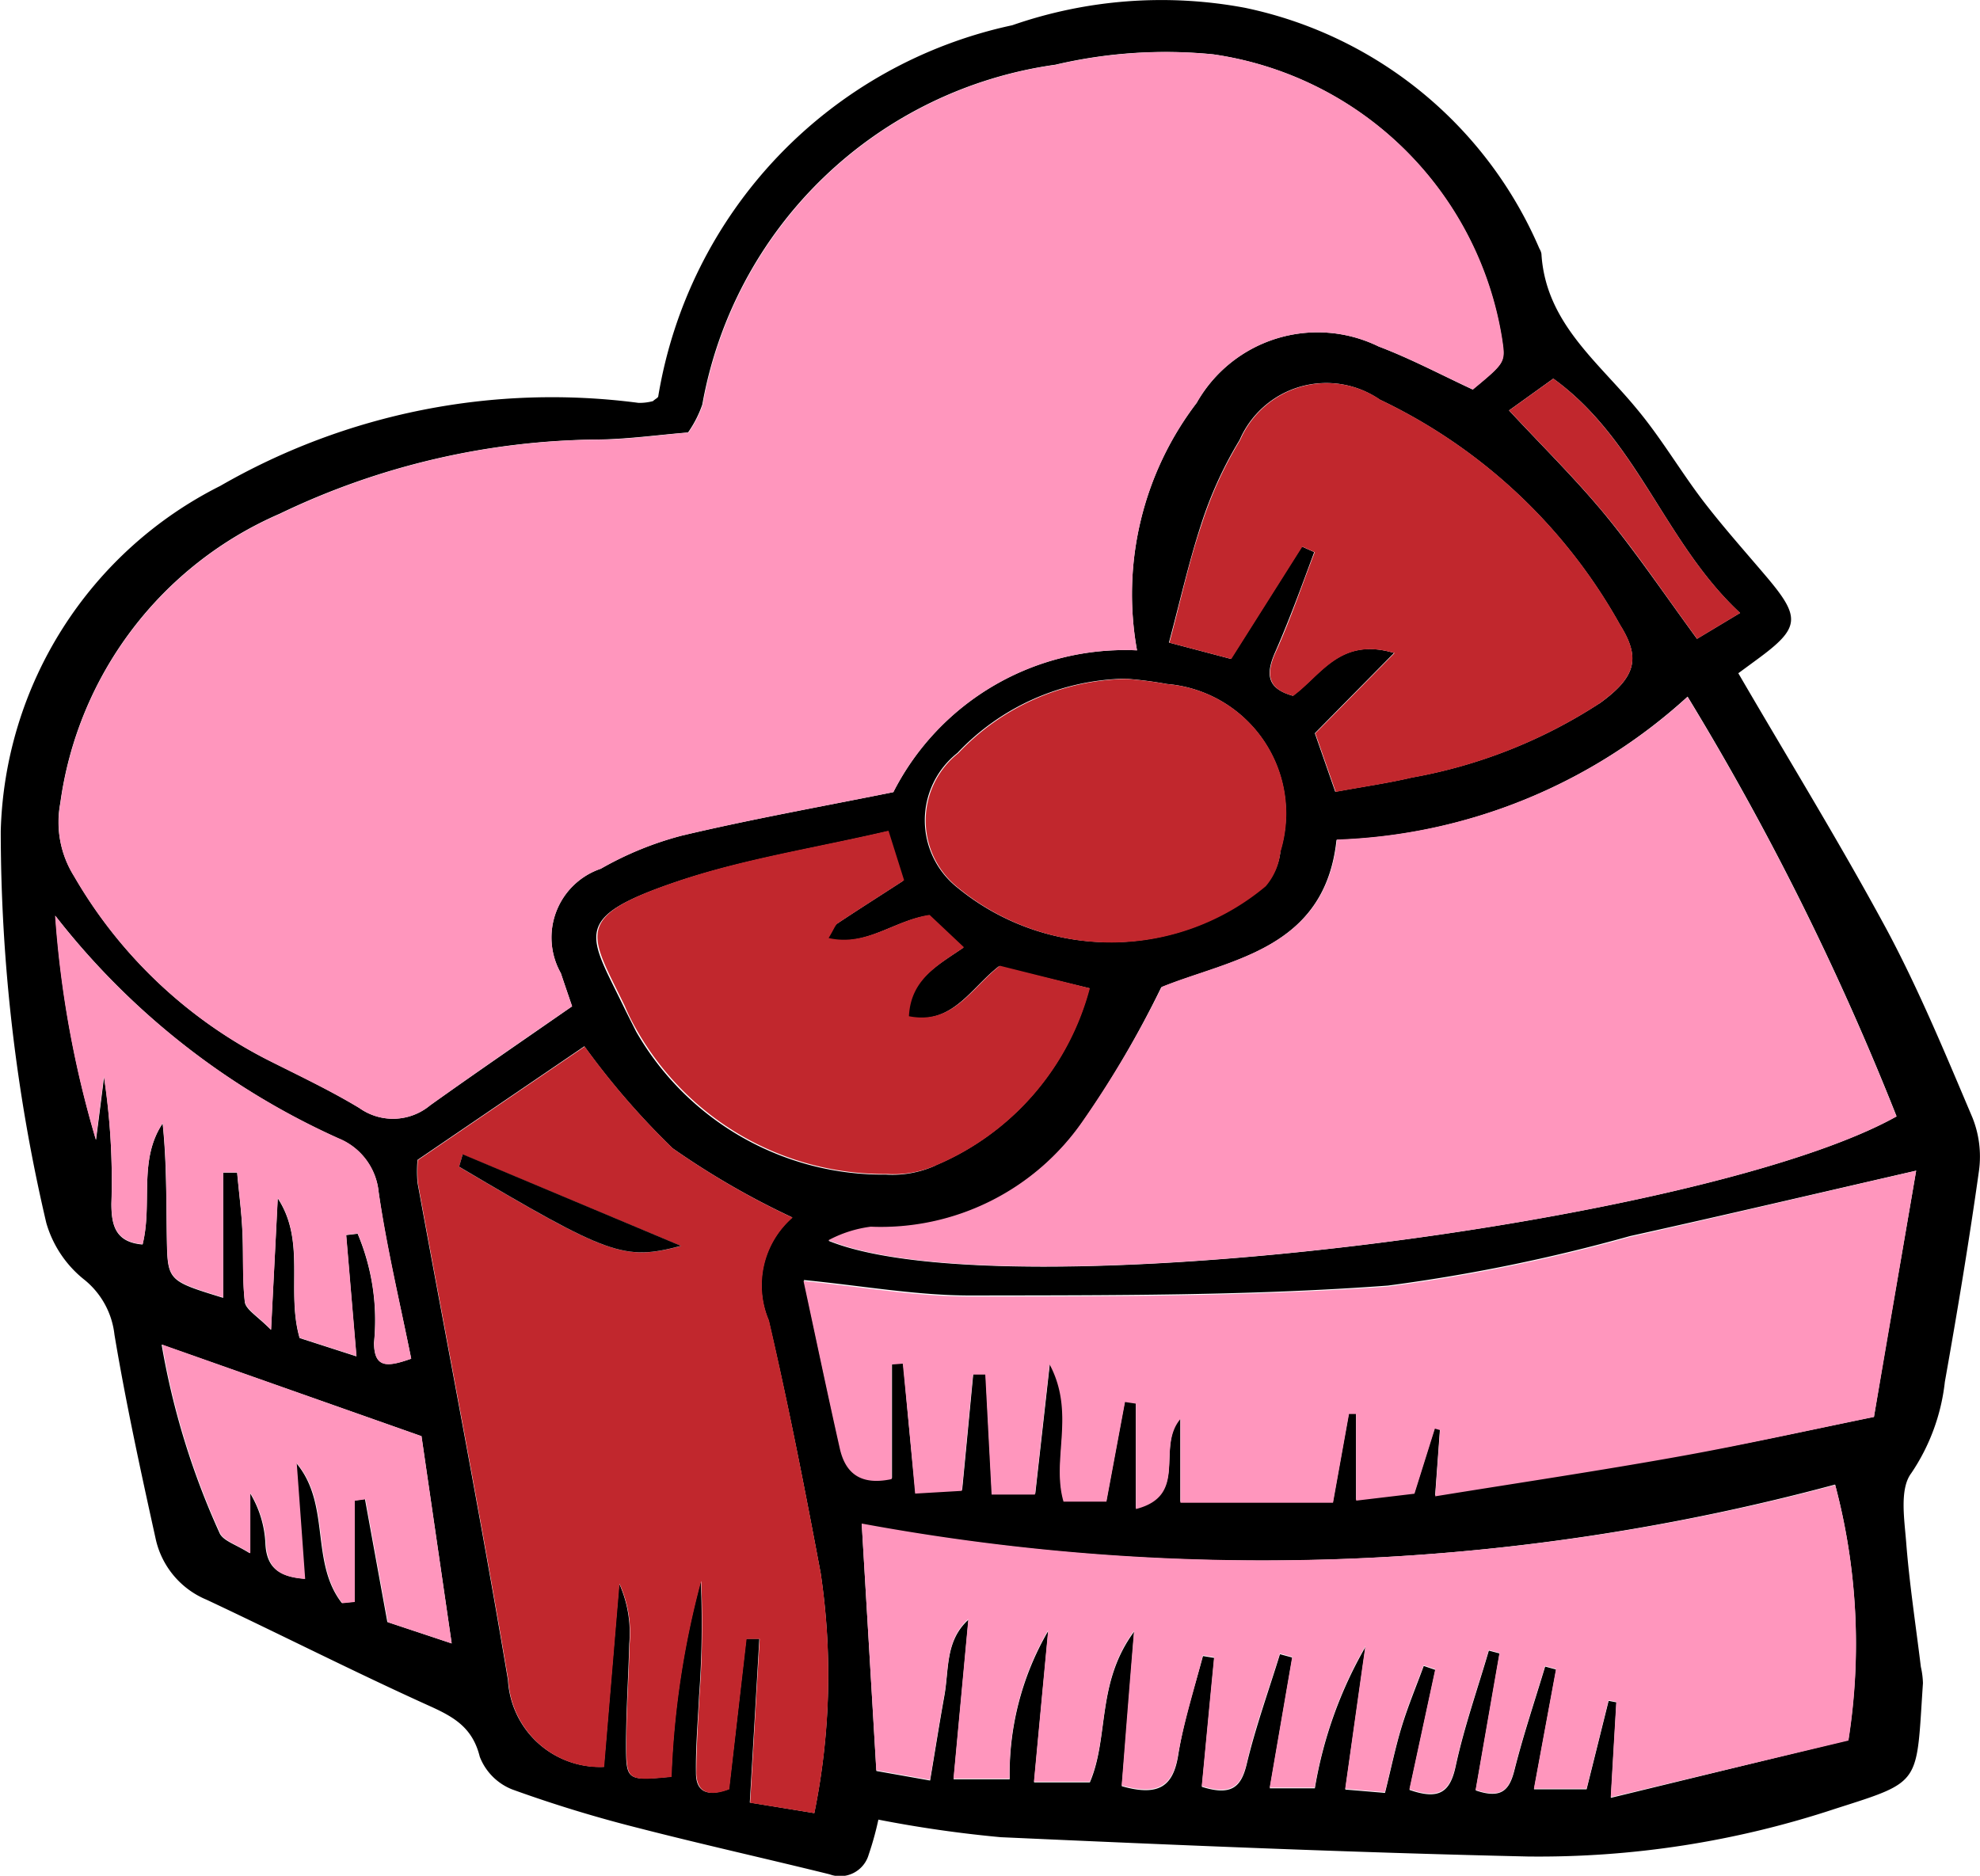 <svg xmlns="http://www.w3.org/2000/svg" width="16" height="15.16" viewBox="0 0 16 15.16">
  <g id="Group_1859" data-name="Group 1859" transform="translate(0 -10.437)">
    <g id="Group_1858" data-name="Group 1858" transform="translate(0 10.437)">
      <path id="Path_56008" data-name="Path 56008" d="M15.938,19.467a.847.847,0,0,1,.054.43c-.08.571-.175,1.14-.276,1.708a1.637,1.637,0,0,1-.272.739c-.094.125-.056.366-.041.552.026.338.078.675.119,1.012a.677.677,0,0,1,.017.132c-.056.823,0,.789-.705,1.014a7.618,7.618,0,0,1-2.488.387c-1.42-.032-2.84-.092-4.259-.156a9.906,9.906,0,0,1-.989-.142,2.512,2.512,0,0,1-.078.282.241.241,0,0,1-.316.16c-.514-.127-1.031-.242-1.544-.374A10.621,10.621,0,0,1,4.142,24.9a.463.463,0,0,1-.265-.265c-.058-.235-.207-.321-.407-.411-.606-.274-1.2-.576-1.8-.858a.693.693,0,0,1-.412-.492c-.121-.548-.241-1.1-.333-1.65a.665.665,0,0,0-.239-.441.906.906,0,0,1-.312-.463,13.908,13.908,0,0,1-.368-3.166A3.218,3.218,0,0,1,1.78,14.364a5.369,5.369,0,0,1,3.38-.671.424.424,0,0,0,.116-.014c.021-.019.041-.027.043-.038a3.682,3.682,0,0,1,2.861-3A3.668,3.668,0,0,1,10.06,10.5a3.328,3.328,0,0,1,2.38,1.947.118.118,0,0,1,.016.041c.033.553.452.867.766,1.248.2.238.355.506.542.751.162.211.34.41.512.613.279.33.27.412-.078.667l-.151.111c.412.708.831,1.388,1.209,2.09C15.514,18.454,15.724,18.963,15.938,19.467Zm-.795,2.421c.1-.6.219-1.276.341-1.99-.815.187-1.563.363-2.313.529a14,14,0,0,1-1.956.4c-1.121.083-2.249.078-3.374.08-.434,0-.869-.078-1.345-.125.1.467.193.914.294,1.357.045.2.17.3.418.244v-.926l.09-.007c.031.342.063.684.1,1.05l.377-.022c.032-.33.061-.635.09-.94l.1,0,.051.97h.35c.038-.34.074-.657.118-1.053.217.4.013.766.113,1.11H8.94l.15-.805.088.013v.852c.432-.111.161-.491.36-.728v.677h1.233l.129-.717.058,0v.7l.471-.056.165-.526.042.012-.039.535c.68-.11,1.319-.206,1.954-.319C14.059,22.12,14.562,22.007,15.143,21.888ZM14.936,24.5a5,5,0,0,0-.107-2.065,17.851,17.851,0,0,1-7.865.321c.039.666.078,1.314.118,1.994l.434.077c.042-.251.076-.467.115-.683s.006-.445.195-.617c-.039.42-.078.839-.12,1.29h.453a2.3,2.3,0,0,1,.312-1.2c-.038.4-.076.807-.115,1.225h.451c.157-.368.05-.8.358-1.219-.038.488-.068.877-.1,1.25.3.085.416,0,.456-.252.043-.272.128-.536.2-.8l.091.015c-.033.344-.066.688-.1,1.042.242.076.319,0,.363-.186.072-.3.177-.591.268-.886l.1.027-.182,1.057h.364a3.412,3.412,0,0,1,.409-1.143c-.053.375-.106.749-.163,1.153l.321.027c.05-.2.085-.374.137-.542s.117-.323.176-.484l.094.032-.209.97c.234.081.327.024.373-.191.068-.316.177-.624.268-.935l.087.023c-.064.37-.129.741-.193,1.107.21.072.273-.005.313-.164.071-.282.164-.558.248-.837l.089.024-.179.968h.425c.06-.241.119-.478.178-.715l.063.012c-.014.236-.027.471-.045.772Zm.389-5.043a22.239,22.239,0,0,0-1.688-3.39A4.432,4.432,0,0,1,10.8,17.225c-.094.889-.867.967-1.416,1.191A8.212,8.212,0,0,1,8.751,19.5a1.983,1.983,0,0,1-1.715.856.991.991,0,0,0-.341.109C8.115,21.043,13.773,20.328,15.325,19.46ZM13.713,15.6l.348-.209c-.611-.569-.825-1.4-1.509-1.894l-.358.257c.279.3.552.568.792.862S13.459,15.252,13.713,15.6Zm-.789.523c.289-.209.34-.36.168-.634a4.365,4.365,0,0,0-1.942-1.822.763.763,0,0,0-1.133.326,3.179,3.179,0,0,0-.311.682c-.1.306-.171.623-.26.955l.5.132.574-.908.1.045c-.1.27-.2.545-.315.807-.089.2-.049.3.142.354.231-.17.381-.476.818-.346l-.64.649.165.473c.239-.044.43-.071.616-.115A4.094,4.094,0,0,0,12.924,16.122ZM11.9,13.585c.266-.22.264-.22.236-.409a2.762,2.762,0,0,0-2.333-2.3,3.893,3.893,0,0,0-1.275.084,3.372,3.372,0,0,0-2.853,2.747.909.909,0,0,1-.115.225c-.254.021-.489.054-.725.057a6.047,6.047,0,0,0-2.575.6A2.987,2.987,0,0,0,.487,16.928a.821.821,0,0,0,.111.589A3.8,3.8,0,0,0,2.157,19c.251.126.507.247.747.392a.469.469,0,0,0,.572-.022c.373-.266.751-.524,1.147-.8-.044-.129-.068-.2-.091-.268a.587.587,0,0,1,.323-.844,2.68,2.68,0,0,1,.656-.268c.558-.132,1.122-.233,1.708-.351a2.1,2.1,0,0,1,1.969-1.146,2.549,2.549,0,0,1,.482-2,1.122,1.122,0,0,1,1.47-.456C11.4,13.336,11.649,13.468,11.9,13.585Zm-1.557,3.74a1.049,1.049,0,0,0-.913-1.36,3.188,3.188,0,0,0-.336-.043,1.912,1.912,0,0,0-1.357.6.694.694,0,0,0,0,1.089,1.947,1.947,0,0,0,2.484-.013A.5.5,0,0,0,10.346,17.325Zm-2.79,2.533a2.15,2.15,0,0,0,1.25-1.434l-.732-.177c-.229.177-.376.478-.735.408.016-.3.233-.412.445-.557l-.278-.262c-.284.042-.506.257-.816.187.044-.072.053-.1.074-.119.171-.114.345-.224.536-.348l-.126-.4c-.6.14-1.173.227-1.714.411-.848.289-.7.421-.416,1.008.032.066.066.132.1.2a2.3,2.3,0,0,0,2.02,1.155A.843.843,0,0,0,7.556,19.858ZM6.58,25.09a5.579,5.579,0,0,0,.051-1.941c-.128-.683-.262-1.366-.42-2.042a.726.726,0,0,1,.191-.831,6.449,6.449,0,0,1-.967-.559,6.181,6.181,0,0,1-.713-.824l-1.348.918a1.085,1.085,0,0,0,0,.185c.245,1.34.506,2.677.731,4.02a.743.743,0,0,0,.774.7q.062-.739.124-1.482a.975.975,0,0,1,.082.487c-.007.267-.025.534-.026.8,0,.309,0,.309.365.275a7.07,7.07,0,0,1,.239-1.583,7.9,7.9,0,0,1-.014.932c-.01.207-.028.414-.025.621,0,.161.1.191.266.13.047-.4.093-.809.14-1.215l.106,0c-.025.438-.051.877-.077,1.324ZM3.65,23.719l-.244-1.675-2.1-.74a6.2,6.2,0,0,0,.471,1.529c.034.06.128.086.241.157V22.5a.863.863,0,0,1,.127.42c.012.2.126.261.316.276-.025-.335-.046-.635-.068-.936.282.335.111.8.369,1.132l.1-.01v-.818l.087-.012.181.994Zm-.327-2.3c-.091-.453-.2-.9-.263-1.346a.523.523,0,0,0-.322-.434,6.043,6.043,0,0,1-2.29-1.8A8.4,8.4,0,0,0,.776,19.65q.033-.255.065-.51A5.621,5.621,0,0,1,.9,20.164c0,.17.029.313.252.331.082-.333-.036-.681.162-.978.033.312.029.622.034.932.006.34.01.34.455.477V19.914l.113,0c.014.156.035.311.042.468.01.192,0,.387.02.577.008.062.1.113.212.226.022-.423.038-.744.054-1.064.23.35.067.748.177,1.13l.459.148c-.031-.366-.057-.673-.083-.98l.093-.011a1.8,1.8,0,0,1,.132.882C3.024,21.5,3.135,21.483,3.323,21.418Z" transform="translate(0 -10.437)"/>
      <path id="Path_56009" data-name="Path 56009" d="M170.49,245.634c-.122.713-.237,1.386-.341,1.99-.581.119-1.084.232-1.591.322-.636.114-1.274.209-1.954.319l.039-.535-.042-.012-.165.526-.471.056v-.7l-.058,0-.129.717h-1.233v-.677c-.2.237.072.617-.36.728v-.852l-.088-.013-.15.805H163.6c-.1-.345.1-.712-.113-1.11-.045.4-.08.713-.118,1.053h-.35l-.051-.97-.1,0c-.029.3-.058.609-.09.94l-.377.022c-.033-.366-.065-.708-.1-1.05l-.09.007v.926c-.248.053-.372-.045-.418-.244-.1-.444-.193-.89-.294-1.357.476.047.91.126,1.345.125,1.125,0,2.253,0,3.374-.08a14,14,0,0,0,1.956-.4C168.928,246,169.675,245.821,170.49,245.634Z" transform="translate(-155.006 -236.172)" fill="#ff96bd"/>
      <path id="Path_56010" data-name="Path 56010" d="M181.009,308.794a5,5,0,0,1,.107,2.065l-1.921.458c.017-.3.031-.536.045-.772l-.063-.012c-.059.237-.117.473-.178.715h-.425l.179-.968-.089-.024c-.084.279-.177.555-.248.837-.04.159-.1.237-.313.164.064-.366.128-.737.193-1.107l-.087-.023c-.091.311-.2.618-.268.934-.046.215-.139.272-.373.191l.209-.97-.094-.032c-.06.161-.126.32-.176.484s-.087.341-.137.542l-.321-.027c.057-.4.109-.778.163-1.153a3.412,3.412,0,0,0-.409,1.143h-.364l.182-1.057-.1-.027c-.091.295-.2.587-.268.886-.044.185-.121.262-.363.186.034-.354.066-.7.1-1.042l-.091-.015c-.067.268-.152.532-.2.8-.04.249-.154.337-.456.252.029-.373.059-.762.1-1.25-.307.418-.2.85-.358,1.219h-.451c.039-.418.077-.822.115-1.225a2.3,2.3,0,0,0-.312,1.2h-.453c.042-.451.081-.871.12-1.29-.188.172-.156.405-.195.617s-.073.433-.115.683l-.434-.077c-.04-.68-.078-1.328-.118-1.994A17.851,17.851,0,0,0,181.009,308.794Z" transform="translate(-166.179 -296.792)" fill="#ff96bd"/>
      <path id="Path_56011" data-name="Path 56011" d="M173.375,150.474a22.237,22.237,0,0,1,1.688,3.39c-1.552.868-7.21,1.583-8.63,1a.991.991,0,0,1,.341-.109,1.983,1.983,0,0,0,1.715-.856,8.213,8.213,0,0,0,.637-1.082c.549-.224,1.322-.3,1.416-1.191A4.432,4.432,0,0,0,173.375,150.474Z" transform="translate(-159.738 -144.841)" fill="#ff96bd"/>
      <path id="Path_56012" data-name="Path 56012" d="M305.02,88.388l-.348.209c-.254-.347-.475-.678-.726-.984s-.514-.562-.793-.862l.358-.257C304.195,86.993,304.409,87.82,305.02,88.388Z" transform="translate(-290.958 -83.434)" fill="#c1272d"/>
      <path id="Path_56013" data-name="Path 56013" d="M238.48,89.559c.171.274.121.425-.168.634a4.094,4.094,0,0,1-1.515.6c-.187.044-.377.071-.616.115l-.165-.473.64-.649c-.437-.13-.587.175-.818.346-.192-.05-.232-.158-.142-.354.119-.262.211-.537.315-.807l-.1-.045-.574.908-.5-.132c.089-.333.157-.65.26-.955a3.179,3.179,0,0,1,.311-.682.763.763,0,0,1,1.133-.326A4.366,4.366,0,0,1,238.48,89.559Z" transform="translate(-225.387 -84.508)" fill="#c1272d"/>
      <path id="Path_56014" data-name="Path 56014" d="M23.469,23.224c.028.189.029.189-.236.409-.254-.117-.5-.249-.763-.348a1.122,1.122,0,0,0-1.47.456,2.549,2.549,0,0,0-.482,2,2.1,2.1,0,0,0-1.969,1.146c-.587.118-1.151.219-1.708.351a2.68,2.68,0,0,0-.656.268.587.587,0,0,0-.323.844c.023.07.047.139.091.268-.4.274-.774.533-1.147.8a.469.469,0,0,1-.572.022c-.24-.145-.5-.266-.747-.392a3.8,3.8,0,0,1-1.558-1.48.821.821,0,0,1-.111-.589,2.987,2.987,0,0,1,1.776-2.341,6.047,6.047,0,0,1,2.575-.6c.235,0,.471-.036.725-.057a.909.909,0,0,0,.115-.225,3.372,3.372,0,0,1,2.853-2.747,3.893,3.893,0,0,1,1.275-.084A2.762,2.762,0,0,1,23.469,23.224Z" transform="translate(-11.33 -20.485)" fill="#ff96bd"/>
      <path id="Path_56015" data-name="Path 56015" d="M187.867,146.855a1.049,1.049,0,0,1,.913,1.36.5.5,0,0,1-.118.274,1.947,1.947,0,0,1-2.484.013.694.694,0,0,1,0-1.089,1.912,1.912,0,0,1,1.357-.6A3.186,3.186,0,0,1,187.867,146.855Z" transform="translate(-178.434 -141.326)" fill="#c1272d"/>
      <path id="Path_56016" data-name="Path 56016" d="M123.906,178.713a2.15,2.15,0,0,1-1.25,1.434.843.843,0,0,1-.387.067,2.3,2.3,0,0,1-2.02-1.155c-.037-.064-.071-.13-.1-.2-.283-.587-.432-.719.416-1.008.54-.184,1.113-.271,1.714-.411l.126.4c-.191.124-.365.234-.536.348-.021.014-.03.047-.074.119.31.07.532-.145.816-.187l.278.262c-.212.145-.43.259-.445.557.359.07.506-.231.735-.408Z" transform="translate(-115.099 -170.726)" fill="#c1272d"/>
      <path id="Path_56017" data-name="Path 56017" d="M87.076,224.891a5.579,5.579,0,0,1-.051,1.941l-.519-.084c.026-.447.051-.885.077-1.324l-.106,0c-.047.406-.094.813-.14,1.215-.161.061-.262.031-.266-.13,0-.207.014-.414.025-.621a7.9,7.9,0,0,0,.014-.932,7.07,7.07,0,0,0-.239,1.583c-.361.034-.366.034-.365-.275,0-.267.019-.533.026-.8a.975.975,0,0,0-.082-.487q-.062.742-.124,1.482a.743.743,0,0,1-.774-.7c-.225-1.343-.486-2.68-.731-4.02a1.085,1.085,0,0,1,0-.185l1.348-.918a6.181,6.181,0,0,0,.713.824,6.448,6.448,0,0,0,.967.559.726.726,0,0,0-.191.831C86.814,223.524,86.948,224.208,87.076,224.891Zm-2.922-3.283c1.216.718,1.331.76,1.793.64l-1.765-.739Z" transform="translate(-80.444 -212.178)" fill="#c1272d"/>
      <path id="Path_56018" data-name="Path 56018" d="M94.016,243.093c-.462.121-.577.079-1.793-.64l.029-.1Z" transform="translate(-88.513 -233.024)"/>
      <path id="Path_56019" data-name="Path 56019" d="M34.64,281.314l.244,1.675-.515-.171-.181-.994-.087.012v.818l-.1.01c-.258-.331-.087-.8-.369-1.132.022.3.044.6.068.936-.19-.015-.3-.071-.316-.276a.863.863,0,0,0-.127-.42v.488c-.113-.071-.207-.1-.241-.157a6.2,6.2,0,0,1-.471-1.529Z" transform="translate(-31.234 -269.707)" fill="#ff96bd"/>
      <path id="Path_56020" data-name="Path 56020" d="M13.755,196.686c.067.45.172.894.263,1.346-.187.066-.3.084-.3-.13a1.8,1.8,0,0,0-.132-.882l-.093.011c.026.307.052.614.083.98l-.459-.148c-.11-.382.053-.78-.177-1.13-.016.321-.033.641-.054,1.064-.11-.113-.2-.164-.212-.226-.024-.19-.01-.385-.02-.577-.008-.156-.028-.312-.042-.468l-.113,0v1.011c-.445-.138-.449-.137-.455-.477-.006-.31,0-.62-.034-.932-.2.3-.08.645-.162.978-.223-.018-.253-.161-.252-.331a5.621,5.621,0,0,0-.062-1.024q-.032.255-.065.51a8.4,8.4,0,0,1-.329-1.811,6.043,6.043,0,0,0,2.29,1.8A.523.523,0,0,1,13.755,196.686Z" transform="translate(-10.695 -187.051)" fill="#ff96bd"/>
    </g>
  </g>
</svg>
